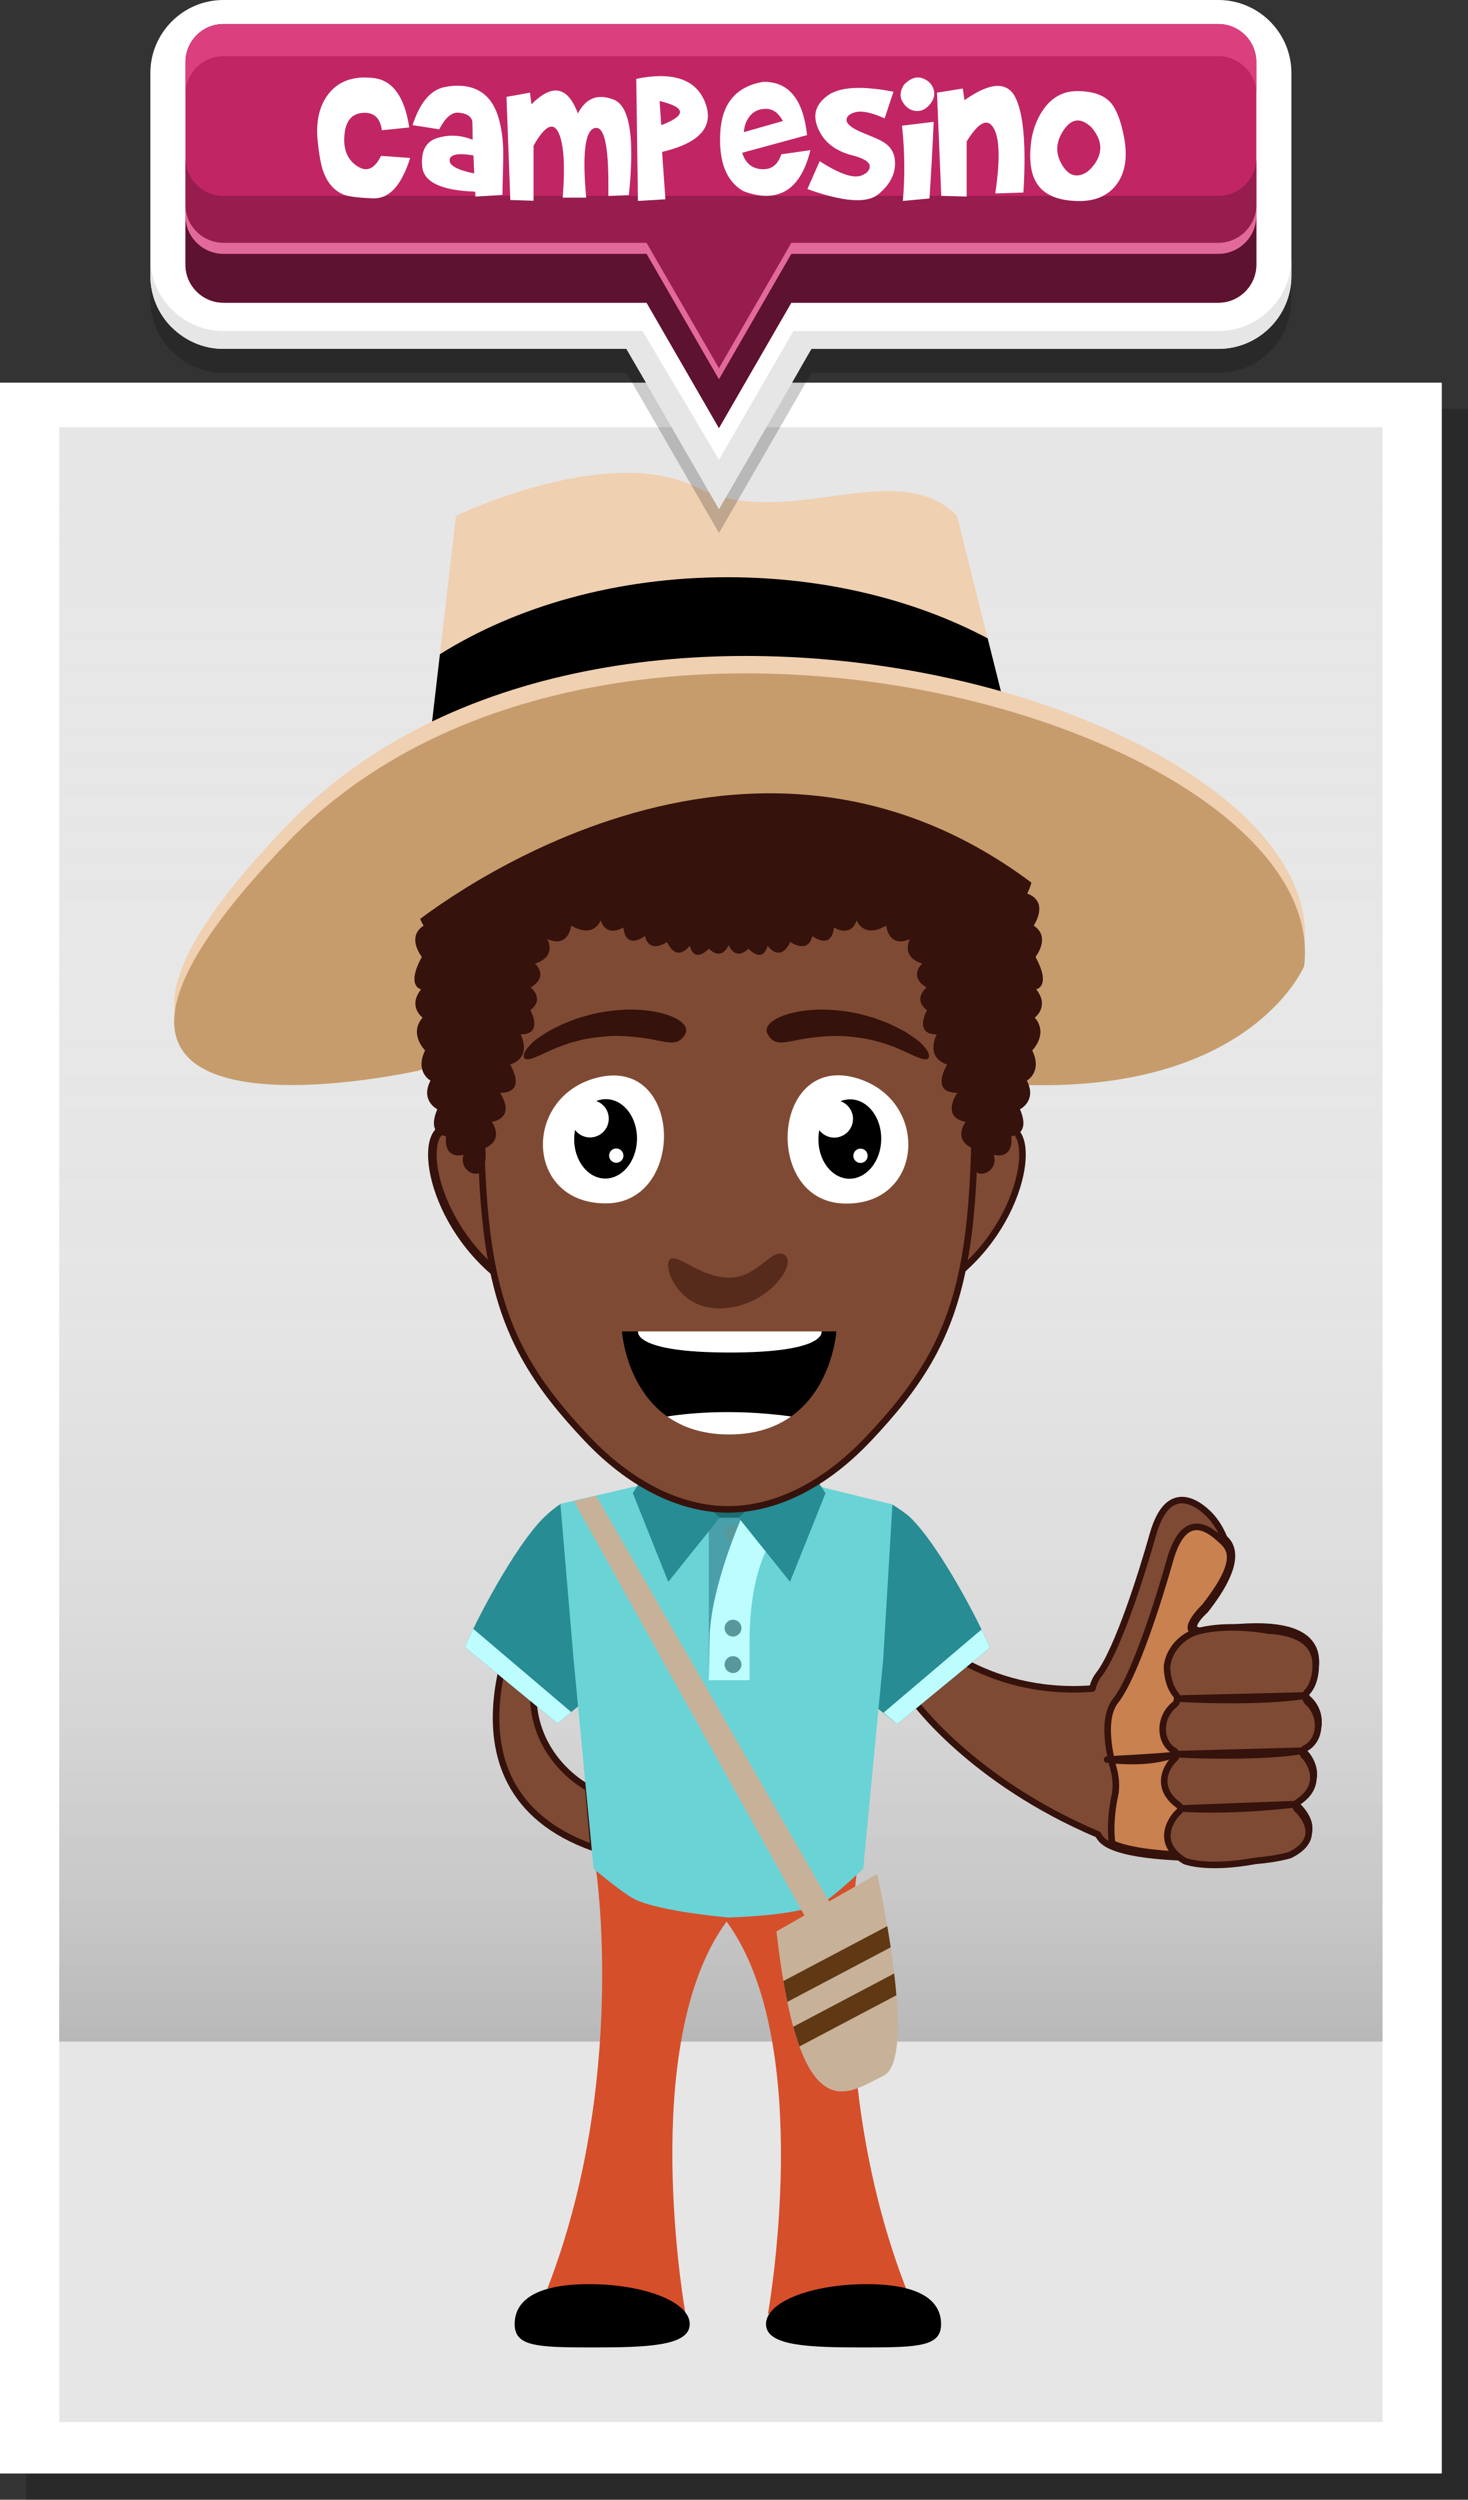 <?xml version="1.0" encoding="utf-8"?>
<!-- Generator: Adobe Illustrator 21.0.0, SVG Export Plug-In . SVG Version: 6.00 Build 0)  -->
<svg version="1.1" id="Capa_1" xmlns="http://www.w3.org/2000/svg" xmlns:xlink="http://www.w3.org/1999/xlink" x="0px" y="0px"
	 viewBox="0 0 224 381.383" style="enable-background:new 0 0 224 381.383;" xml:space="preserve">
<rect x="0" y="0" width="224" height="381.383" fill="#333333" stroke="none"/>
<g>
	<g>
		<g>
			<rect x="4" y="62.385" style="opacity:0.2;" width="220" height="318.998"/>
			<rect y="58.384" style="fill:#FFFFFF;" width="220" height="318.998"/>
			<rect x="9.04" y="65.184" style="fill:#E6E6E6;" width="201.921" height="304.349"/>
			
				<linearGradient id="SVGID_1_" gradientUnits="userSpaceOnUse" x1="525.807" y1="1391.905" x2="772.116" y2="1391.905" gradientTransform="matrix(0 1 -1 0 1501.906 -460.623)">
				<stop  offset="0" style="stop-color:#FFFFFF;stop-opacity:0"/>
				<stop  offset="0.222" style="stop-color:#FCFCFC;stop-opacity:0.222"/>
				<stop  offset="0.358" style="stop-color:#F4F4F4;stop-opacity:0.358"/>
				<stop  offset="0.471" style="stop-color:#E6E6E6;stop-opacity:0.471"/>
				<stop  offset="0.571" style="stop-color:#D1D1D1;stop-opacity:0.571"/>
				<stop  offset="0.663" style="stop-color:#B6B6B6;stop-opacity:0.663"/>
				<stop  offset="0.748" style="stop-color:#969696;stop-opacity:0.748"/>
				<stop  offset="0.829" style="stop-color:#6F6F6F;stop-opacity:0.829"/>
				<stop  offset="0.907" style="stop-color:#424242;stop-opacity:0.907"/>
				<stop  offset="0.978" style="stop-color:#101010;stop-opacity:0.978"/>
				<stop  offset="1" style="stop-color:#000000"/>
			</linearGradient>
			<rect x="9.04" y="65.184" style="opacity:0.2;fill:url(#SVGID_1_);" width="201.921" height="246.31"/>
		</g>
	</g>
	<g>
		<defs>
			<filter id="Adobe_OpacityMaskFilter" filterUnits="userSpaceOnUse" x="60.08" y="340.654" width="104.605" height="27.047">
				<feFlood  style="flood-color:white;flood-opacity:1" result="back"/>
				<feBlend  in="SourceGraphic" in2="back" mode="normal"/>
			</filter>
		</defs>
		<mask maskUnits="userSpaceOnUse" x="60.08" y="340.654" width="104.605" height="27.047" id="XMLID_2_">
		</mask>
		
			<ellipse id="XMLID_124_" transform="matrix(1 -0.01 0.01 1 -3.455 1.115)" style="opacity:0.5;mask:url(#XMLID_2_);fill:#999999;" cx="112.383" cy="354.178" rx="52.305" ry="13.514"/>
		<g>
			<g>
				<g>
					<rect x="90.951" y="281.207" width="39.879" height="4.055"/>
					<path style="fill:#A7A9AC;" d="M113.016,285.913h-4.292c-1.711,0-3.103-1.2-3.103-2.675c0-1.478,1.392-2.681,3.103-2.681h4.292
						c1.71,0,3.102,1.203,3.102,2.681C116.118,284.713,114.727,285.913,113.016,285.913z M108.724,281.858
						c-0.993,0-1.801,0.618-1.801,1.379c0,0.758,0.808,1.374,1.801,1.374h4.292c0.992,0,1.8-0.616,1.8-1.374
						c0-0.761-0.808-1.379-1.8-1.379H108.724z"/>
				</g>
				<g>
					<path style="fill:#D54F2B;" d="M110.891,293.205c13.675,18.695,6.277,59.917,6.277,59.917
						c8.906-6.356,21.098-3.936,21.098-3.936c-12.259-31.54-7.476-63.924-7.476-63.924h-39.84c0,0,4.826,32.384-7.432,63.924
						c0,0,12.192-2.42,21.098,3.936c0,0-7.443-41.222,6.229-59.917"/>
					<path d="M143.595,354.584c0,3.366-3.22,3.569-11.708,3.569c-8.489,0-15.003-0.203-15.003-3.569
						c0-3.363,6.878-6.088,15.365-6.088C140.736,348.497,143.595,351.221,143.595,354.584z"/>
					<path d="M78.533,354.584c0,3.366,3.219,3.569,11.709,3.569c8.485,0,15.002-0.203,15.002-3.569c0-3.363-6.881-6.088-15.37-6.088
						C81.39,348.497,78.533,351.221,78.533,354.584z"/>
				</g>
				<g id="XMLID_201_">
					
						<path id="XMLID_123_" style="fill:#7F4A33;stroke:#35120C;stroke-linecap:round;stroke-linejoin:round;stroke-miterlimit:10;" d="
						M80.872,243.234c0,0-16.624,29.383,9.698,38.692l-0.801-9.147c0,0-13.344-6.738-6.413-23.353L80.872,243.234z"/>
				</g>
				<g>
					<path style="fill:#278C93;" d="M88.593,260.03c0,0-0.886-19.191-3.038-30.583c-0.961,0.631-1.79,1.347-2.376,1.901
						c-4.625,4.367-11.153,17.081-12.212,19.969l14.117,11.62L88.593,260.03z"/>
					<path style="fill:#BDFDFF;" d="M87.164,261.214l-14.948-12.696c-0.597,1.232-1.036,2.218-1.249,2.8l14.117,11.62
						L87.164,261.214z"/>
				</g>
				<g>
					<path style="fill:#7F4A33;stroke:#35120C;stroke-linecap:round;stroke-linejoin:round;stroke-miterlimit:10;" d="
						M197.953,274.445c4.244-2.632,1.991-6.155,1.169-6.96c-0.844-0.824,0.037-1.299,0.037-1.299
						c2.445-1.169,2.776-4.919,0.415-6.997c-0.745-0.658-0.24-1.485-0.24-1.485c1.649-1.587,1.429-4.546,1.429-4.546
						c-0.438-6.664-11.983-4.933-16.493-4.391c-4.506,0.542-0.361-3.098-0.361-3.098c5.362-6.83,4.396-9.683,2.877-11.003
						c-0.783-2.003-1.965-3.253-1.965-3.253s-6.116-7.268-8.925,2.773c-1.601,5.704-5.373,17.718-8.284,21.391
						c-0.453,0.572-0.737,1.281-0.926,2.05c-16.743,1.27-26.401-8.856-26.917-9.682l-0.325,11.523c0,0,8.764,12.236,28.117,20.431
						c0.209,0.392,0.463,0.736,0.78,1.008c0.313,0.27,0.715,0.511,1.183,0.726c4.406,2.03,14.821,1.795,14.821,1.795
						c8.109,0.392,12.444-0.957,12.444-0.957c5.447-2.555,1.872-6.308,1.166-6.957C197.238,274.857,197.953,274.445,197.953,274.445
						z"/>
					<path style="fill:#C98150;stroke:#35120C;stroke-linecap:round;stroke-linejoin:round;stroke-miterlimit:10;" d="
						M197.953,274.445c4.244-2.632,1.991-6.155,1.169-6.96c-0.844-0.824,0.037-1.299,0.037-1.299
						c2.445-1.169,2.776-4.919,0.415-6.997c-0.745-0.658-0.24-1.485-0.24-1.485c1.649-1.587,1.429-4.546,1.429-4.546
						c-0.438-6.664-12.586-4.641-17.095-4.099c-4.506,0.542,0.167-3.938,0.167-3.938c5.363-6.83,4.056-8.794,2.537-10.114
						c-1.642-1.534-5.611-4.968-7.866,3.092c-1.601,5.704-5.373,17.718-8.285,21.391c-2.036,2.57-1.048,7.669-0.271,10.507
						c0.333,1.223,0.421,2.756,0.175,3.88c-0.433,1.991-0.783,4.824-0.424,7.377c4.406,2.03,14.821,1.795,14.821,1.795
						c8.109,0.392,12.266-0.577,12.266-0.577c5.447-2.555,1.872-6.308,1.166-6.957C197.238,274.857,197.953,274.445,197.953,274.445
						z"/>
					<path style="fill:#C98150;" d="M168.82,281.255c-0.175-0.11-0.34-0.224-0.481-0.346
						C168.48,281.03,168.645,281.144,168.82,281.255z"/>
					<path style="fill:#C98150;" d="M169.521,281.635c-0.213-0.098-0.407-0.203-0.59-0.311
						C169.114,281.432,169.309,281.537,169.521,281.635z"/>
					<path style="fill:#C98150;" d="M184.871,231.47c-0.03-0.034-0.051-0.056-0.051-0.056S184.839,231.434,184.871,231.47z"/>
					<path style="fill:#7F4A33;stroke:#35120C;stroke-linecap:round;stroke-linejoin:round;stroke-miterlimit:10;" d="
						M179.133,268.428c-0.844,0.751-3.222,4.151,0.714,7.003c0,0,0.672,0.457-0.054,1.07c-0.717,0.607-3.866,4.509,0.977,7.426
						c0,0,0,0,0.006,0.009c0.198,0.071,3.431,1.319,10.721-0.014c0.017,0.006,0.025-0.006,0.039-0.003
						c3.467-0.297,5.283-0.887,5.283-0.887c5.272-2.57,1.835-6.308,1.152-6.963c-0.686-0.652,0.006-1.065,0.006-1.065
						c4.105-2.64,1.937-6.155,1.152-6.96c-0.819-0.824,0.039-1.302,0.039-1.302c2.363-1.18,2.694-4.922,0.421-7
						c-0.717-0.655-0.223-1.48-0.223-1.48c1.598-1.59,1.395-4.552,1.395-4.552c-0.215-3.521-3.431-4.687-7.065-4.924l-0.028-0.003
						v0.009c-0.017,0-0.037-0.009-0.062-0.011c-2.883-0.503-7.358-0.824-10.78,0.104c-2.521,0.695-4.447,2.846-4.749,5.323
						c0,0-0.088,2.761,1.415,4.436c0,0,0.443,0.858-0.319,1.474c-2.4,1.948-2.296,5.709-0.006,7.011
						C179.167,267.129,179.989,267.643,179.133,268.428z"/>
					<path style="fill:#35120C;stroke:#35120C;stroke-linecap:round;stroke-linejoin:round;stroke-miterlimit:10;" d="
						M199.223,258.678c0,0-5.715,1.177-19.604,0.477L199.223,258.678z"/>
					<path style="fill:#35120C;stroke:#35120C;stroke-linecap:round;stroke-linejoin:round;stroke-miterlimit:10;" d="
						M179.512,267.635c0,0,11.935,0.695,19.322-0.528L179.512,267.635z"/>
					<path style="fill:#35120C;stroke:#35120C;stroke-linecap:round;stroke-linejoin:round;stroke-miterlimit:10;" d="
						M180.13,275.919l17.605-0.661C197.735,275.258,188.782,276.45,180.13,275.919z"/>
					<path style="fill:#35120C;stroke:#35120C;stroke-linecap:round;stroke-linejoin:round;stroke-miterlimit:10;" d="
						M178.764,267.815c0,0-3.219,1.417-9.829,0.641C168.935,268.456,176.863,268.033,178.764,267.815z"/>
				</g>
				<g>
					<path style="fill:#278C93;" d="M133.143,260.038c0,0,0.559-18.524,3.03-30.5c0.961,0.631,2.048,1.347,2.635,1.901
						c4.625,4.367,11.153,17.081,12.212,19.969l-14.117,11.62L133.143,260.038z"/>
					<path style="fill:#BDFDFF;" d="M134.823,261.304l14.948-12.696c0.597,1.232,1.036,2.218,1.249,2.8l-14.117,11.62
						L134.823,261.304z"/>
				</g>
				<g>
					<path style="fill:#69D3D6;" d="M117.964,225.08h-6.818h-6.819l-18.817,4.359l2.014,23.778l3.052,31.892
						c0,0,4.535,3.841,6.349,4.7c3.965,1.874,14.221,2.746,14.221,2.746s10.132-0.21,14.096-2.086
						c1.816-0.857,6.473-5.36,6.473-5.36l3.052-31.892l1.406-23.679L117.964,225.08z"/>
					<g>
						<rect x="108.159" y="231.461" style="fill:#499FAA;" width="6.204" height="24.647"/>
						<circle style="fill:#57999B;" cx="111.848" cy="233.964" r="1.286"/>
						<path style="fill:#BDFDFF;" d="M113.19,231.462c0,0-4.888,10.986-4.917,18.75l-0.114,6.142h6.228v-6.089
							c0-11.583,3.901-16.079,3.901-16.079L113.19,231.462z"/>
						<g>
							<path style="fill:#278C93;" d="M101.605,221.77c-2.378,1.625-5.046,6.035-5.046,6.035l5.413,13.538l7.843-9.78h1.177l0,0
								h-1.177C109.815,231.563,100.455,223.81,101.605,221.77z"/>
							<path style="fill:#278C93;" d="M120.917,221.77c2.378,1.625,5.046,6.055,5.046,6.055l-5.413,13.518l-7.843-9.78h-1.716l0,0
								h1.716C112.708,231.563,122.067,223.81,120.917,221.77z"/>
							<path style="fill:#1A6F75;" d="M120.917,221.781c-0.438-0.299-0.867-0.427-1.267-0.427c-2.571,0-8.486,0-8.486,0
								s-5.721,0-8.293,0c-0.4,0-0.829,0.128-1.267,0.427c-1.149,2.04,8.21,9.781,8.21,9.781h1.35h1.543
								C112.708,231.563,122.067,223.821,120.917,221.781z"/>
						</g>
						<g>
							<circle style="fill:#57999B;" cx="111.848" cy="248.404" r="1.286"/>
							<circle style="fill:#57999B;" cx="111.848" cy="253.965" r="1.286"/>
						</g>
					</g>
				</g>
				<path style="fill:#EFD0B1;" d="M69.575,78.704c0,0,23.156-11.183,36.783-4.334s30.487-5.029,39.668,4.334l13.841,55.272H63.162
					L69.575,78.704z"/>
				<path d="M67.126,99.816l-2.131,18.367c11.852-8.134,28.093-13.154,46.021-13.154c17.257,0,32.95,4.653,44.671,12.255
					l-4.981-19.891c-11.029-5.849-24.776-9.325-39.69-9.325C94.144,88.069,78.762,92.515,67.126,99.816z"/>
				<path style="fill:#EFD0B1;" d="M199.002,144.748c0,0-10.646,25.712-61.091,15.959s-74.123,0-74.123,0
					s-68.313,15.271-19.825-34.936S203.364,108.256,199.002,144.748z"/>
				<path style="fill:#C69C6D;" d="M199.002,147.405c0,0-10.646,25.712-61.091,15.959s-74.123,0-74.123,0
					s-68.313,15.271-19.825-34.936S203.364,110.913,199.002,147.405z"/>
				<g>
					<g>
						
							<path style="fill:#7F4A33;stroke:#35120C;stroke-width:1.304;stroke-linecap:round;stroke-linejoin:round;stroke-miterlimit:10;" d="
							M75.946,180.373c0,0-2.691-8.239-7.604-8.239c-4.91,0-2.536,15.999,10.298,24.238L75.946,180.373z"/>
						<path style="fill:#7F4A33;stroke:#35120C;stroke-linecap:round;stroke-linejoin:round;stroke-miterlimit:10;" d="
							M146.045,180.373c0,0,2.689-8.239,7.604-8.239c4.913,0,2.531,15.999-10.301,24.238L146.045,180.373z"/>
						<path style="fill:#7F4A33;stroke:#35120C;stroke-linecap:round;stroke-linejoin:round;stroke-miterlimit:10;" d="
							M111.058,122.584c0,0,24.235,0,26.999,0s9.613,4.365,10.323,26.343c1.401,43.083-0.445,54.335-15.88,70.616
							c-7.115,7.502-14.625,10.747-21.442,10.747c-6.628,0-14.331-3.244-21.445-10.747c-15.437-16.281-17.282-27.533-15.883-70.616
							c0.713-21.978,7.559-26.343,10.325-26.343C86.819,122.584,111.058,122.584,111.058,122.584z"/>
						<g>
							<path style="fill:#35120C;" d="M136.982,159.956c-0.246-0.13-0.678-0.254-1.206-0.455c-0.531-0.195-1.169-0.443-1.919-0.607
								c-1.456-0.446-3.288-0.675-5.077-0.808c-3.613-0.175-7.041,0.573-7.638,0.703c-1.264,0.189-3.05,0.864-4.021-1.039
								c-0.539-0.983,0.441-1.965,1.94-2.609c1.495-0.666,3.501-0.974,4.953-1.059c1.443-0.133,4.6-0.042,7.539,0.714
								c0.73,0.209,1.458,0.387,2.133,0.618c0.669,0.257,1.305,0.5,1.889,0.723c1.125,0.525,2.013,0.991,2.493,1.248
								c0.909,0.624,1.957,1.197,2.627,1.948c0.697,0.717,1.146,1.389,1.062,1.92C141.545,162.33,139.04,160.814,136.982,159.956z"
								/>
						</g>
						<g>
							<path style="fill:#35120C;" d="M84.698,159.956c0.246-0.13,0.679-0.254,1.206-0.455c0.532-0.195,1.17-0.443,1.919-0.607
								c1.457-0.446,3.29-0.675,5.077-0.808c3.614-0.175,7.042,0.573,7.641,0.703c1.261,0.189,3.05,0.864,4.021-1.039
								c0.539-0.983-0.441-1.965-1.94-2.609c-1.498-0.666-3.501-0.974-4.953-1.059c-1.446-0.133-4.602-0.042-7.542,0.714
								c-0.728,0.209-1.458,0.387-2.132,0.618c-0.671,0.257-1.306,0.5-1.889,0.723c-1.127,0.525-2.015,0.991-2.495,1.248
								c-0.908,0.624-1.955,1.197-2.627,1.948c-0.698,0.717-1.146,1.389-1.062,1.92C80.137,162.33,82.64,160.814,84.698,159.956z"/>
						</g>
						<g id="XMLID_4_">
							<g id="XMLID_116_">
								<path id="XMLID_120_" style="fill:#FFFFFF;" d="M90.994,164.451c-11.337,3-10.843,19.185,1.474,19.152
									C104.785,183.571,104.187,160.961,90.994,164.451z"/>
								
									<ellipse id="XMLID_119_" transform="matrix(0.021 -1 1 0.021 -83.294 262.467)" cx="92.361" cy="173.761" rx="6.055" ry="4.793"/>
								
									<ellipse id="XMLID_118_" transform="matrix(0.021 -1 1 0.021 -82.541 257.082)" style="fill:#FFFFFF;" cx="89.986" cy="170.683" rx="2.859" ry="2.859"/>
								
									<ellipse id="XMLID_117_" transform="matrix(0.021 -1 1 0.021 -84.256 266.599)" style="fill:#FFFFFF;" cx="93.989" cy="176.318" rx="1.093" ry="1.093"/>
							</g>
							<g id="XMLID_8_">
								<path id="XMLID_115_" style="fill:#FFFFFF;" d="M130.875,164.542c11.202,3.471,10.032,19.621-2.273,19.074
									C116.297,183.069,117.84,160.503,130.875,164.542z"/>
								
									<ellipse id="XMLID_30_" transform="matrix(0.021 -1 1 0.021 -46.846 299.759)" cx="129.625" cy="173.797" rx="6.055" ry="4.793"/>
								
									<ellipse id="XMLID_25_" transform="matrix(0.021 -1 1 0.021 -46.093 294.373)" style="fill:#FFFFFF;" cx="127.25" cy="170.72" rx="2.859" ry="2.859"/>
								
									<ellipse id="XMLID_9_" transform="matrix(0.021 -1 1 0.021 -47.808 303.891)" style="fill:#FFFFFF;" cx="131.254" cy="176.355" rx="1.093" ry="1.093"/>
							</g>
						</g>
						<path id="XMLID_3_" style="fill:#562B1C;" d="M102.122,192.265c1.027-1.362,4.09,2.351,8.769,2.655
							c4.68,0.304,6.74-4.664,8.785-3.489c2.045,1.175-2.067,7.601-9.089,8.168C103.565,200.167,101.241,193.433,102.122,192.265z"
							/>
						<g>
							<path d="M127.622,203.134c0,0-0.551,8.46-6.899,12.977c-2.304,1.641-5.376,2.754-9.465,2.754
								c-4.083,0-7.146-1.111-9.452-2.749c-6.349-4.514-6.905-12.982-6.905-12.982H127.622z"/>
							<path style="fill:#FFFFFF;" d="M97.368,203.134h27.988c0,0,0.926,3.223-13.994,3.223S97.368,203.134,97.368,203.134z"/>
							<path style="fill:#FFFFFF;" d="M120.722,216.111c-2.304,1.641-5.376,2.754-9.465,2.754c-4.083,0-7.146-1.111-9.452-2.749
								C104.064,215.749,111.351,214.817,120.722,216.111z"/>
						</g>
					</g>
					<path style="fill:#35120C;" d="M111.184,144.176c0,0-0.934,2.559-3.025,0.569c0,0-2.148,2.386-2.917-0.456
						c0,0-1.872,2.73-3.466-0.568c0,0-2.695,1.932-3.355-0.91c0,0-2.917,2.274-3.301-1.307c0,0-2.53,1.648-3.466-1.08
						c0,0-0.99,2.843-4.511,0.797c0,0-0.33,3.525-3.631,2.046c0,0,1.542,2.672-1.87,3.751c0,0,2.202,1.932-0.66,3.637
						c0,0,2.197,1.762-0.056,3.468c0,0,2.092,3.694-1.486,3.694c0,0,1.87,3.466-1.596,4.604c0,0,2.698,4.32-1.54,4.32
						c0,0,2.584,3.638-1.266,4.434c0,0,1.981,2.614-0.99,3.978c0,0,0.33,2.389-0.549,3.525c-0.879,1.136-3.523-0.229-2.752-2.502
						c0,0-3.025,0.967-2.695-2.841c0,0-3.025-0.113-1.32-4.092c0,0-2.639-1.307-1.044-4.376c0,0-2.422-1.307-0.825-4.604
						c0,0-2.53-2.502-0.384-5.002c0,0-2.313-1.704-0.222-4.319c0,0-2.365-0.397,0.111-4.945c0,0-2.424-3.012,0.273-4.774
						c0,0-2.474-3.638,0.993-4.889c0,0-2.584-4.717,1.486-4.775c0,0-2.256-3.522,2.419-5.853c0,0-1.377-4.719,3.685-5.23
						c0,0-0.604-4.263,3.907-4.433c0,0,0.384-3.922,4.456-3.24c0,0-0.276-4.204,4.787-2.614c0,0-0.165-3.581,4.732-1.933
						c0,0-0.003-3.695,5.39-1.251c0,0,1.707-3.183,4.567-1.136c0,0,1.978-3.524,5.006-0.512c0,0,1.594-1.307,5.117-1.307
						c3.523,0,5.117,1.307,5.117,1.307c3.028-3.012,5.006,0.512,5.006,0.512c2.86-2.046,4.567,1.136,4.567,1.136
						c5.392-2.445,5.39,1.251,5.39,1.251c4.897-1.648,4.732,1.933,4.732,1.933c5.062-1.591,4.787,2.614,4.787,2.614
						c4.072-0.682,4.456,3.24,4.456,3.24c4.511,0.17,3.907,4.433,3.907,4.433c5.063,0.512,3.685,5.23,3.685,5.23
						c4.676,2.331,2.419,5.853,2.419,5.853c4.069,0.057,1.485,4.775,1.485,4.775c3.466,1.251,0.993,4.889,0.993,4.889
						c2.698,1.762,0.273,4.774,0.273,4.774c2.476,4.548,0.111,4.945,0.111,4.945c2.092,2.615-0.222,4.319-0.222,4.319
						c2.146,2.5-0.384,5.002-0.384,5.002c1.596,3.297-0.825,4.604-0.825,4.604c1.594,3.069-1.044,4.376-1.044,4.376
						c1.705,3.979-1.32,4.092-1.32,4.092c0.33,3.809-2.695,2.841-2.695,2.841c0.771,2.273-1.872,3.638-2.752,2.502
						c-0.879-1.136-0.549-3.525-0.549-3.525c-2.971-1.364-0.99-3.978-0.99-3.978c-3.85-0.795-1.266-4.434-1.266-4.434
						c-4.237,0-1.54-4.32-1.54-4.32c-3.466-1.138-1.596-4.604-1.596-4.604c-3.577,0-1.486-3.694-1.486-3.694
						c-2.254-1.705-0.057-3.468-0.057-3.468c-2.863-1.705-0.66-3.637-0.66-3.637c-3.412-1.079-1.87-3.751-1.87-3.751
						c-3.301,1.479-3.631-2.046-3.631-2.046c-3.52,2.046-4.511-0.797-4.511-0.797c-0.936,2.728-3.466,1.08-3.466,1.08
						c-0.384,3.581-3.301,1.307-3.301,1.307c-0.66,2.841-3.355,0.91-3.355,0.91c-1.594,3.297-3.466,0.568-3.466,0.568
						c-0.769,2.842-2.917,0.456-2.917,0.456C112.118,146.735,111.184,144.176,111.184,144.176z"/>
				</g>
				<polygon style="fill:#C7B299;" points="87.567,229.037 123.463,293.534 127.25,291.379 90.951,228.179 				"/>
				<path style="fill:#C7B299;" d="M118.478,294.675l15.368-8.763c0,0,6.358,28.168,0.978,30.777
					C129.443,319.299,122.026,325.822,118.478,294.675z"/>
				<g>
					<path style="fill:#603813;" d="M135.391,293.875l-15.856,8.37c0.194,1.137,0.396,2.188,0.603,3.185l15.77-8.324
						C135.741,295.988,135.566,294.902,135.391,293.875z"/>
					<path style="fill:#603813;" d="M136.779,304.421c-0.089-1.096-0.205-2.212-0.336-3.326l-15.399,8.129
						c0.307,1.113,0.624,2.111,0.95,3.002L136.779,304.421z"/>
				</g>
				<path style="fill:#C69C6D;" d="M62.367,141.556c0,0,50.209-41.947,96.319-5.894c0,0-2.066-32.049-44.457-32.694
					C77.344,102.408,62.367,123.399,62.367,141.556z"/>
			</g>
		</g>
	</g>
	<g>
		<path style="opacity:0.2;fill-rule:evenodd;clip-rule:evenodd;" d="M34.088,56.886h61.499l1.932,3.345l0.009-0.005l7.556,13.087
			l4.624,8.011l4.614-7.989l7.566-13.103v-0.022l1.919-3.323h62.104c3.07,0,5.858-1.253,7.874-3.269
			c2.016-2.016,3.269-4.805,3.269-7.874V14.803c0-3.069-1.253-5.858-3.269-7.874s-4.804-3.269-7.874-3.269H34.088
			c-3.07,0-5.858,1.253-7.874,3.269s-3.269,4.805-3.269,7.874v30.941c0,3.069,1.253,5.858,3.269,7.874h0.02
			C28.254,55.635,31.035,56.886,34.088,56.886L34.088,56.886z M98.662,46.184H34.088c-0.124,0-0.237-0.049-0.318-0.123l0.01-0.01
			c-0.081-0.081-0.133-0.191-0.133-0.308V14.803c0-0.116,0.052-0.227,0.133-0.308c0.08-0.081,0.191-0.133,0.308-0.133h151.824
			c0.116,0,0.227,0.052,0.308,0.133c0.081,0.08,0.133,0.191,0.133,0.308v30.941c0,0.116-0.052,0.227-0.133,0.308
			c-0.08,0.081-0.191,0.133-0.308,0.133h-65.167h-3.063l-1.556,2.697l-3.467,6.003l-0.009-0.005l-2.953,5.113l-2.939-5.091v-0.022
			l-3.477-6.02l-1.545-2.675H98.662z"/>
		<path style="fill-rule:evenodd;clip-rule:evenodd;fill:#FFFFFF;" d="M34.088,53.225h61.499l1.932,3.345l0.009-0.005l7.556,13.087
			l4.624,8.011l4.614-7.988l7.566-13.103v-0.022l1.919-3.323h62.104c3.07,0,5.858-1.253,7.874-3.269
			c2.016-2.016,3.269-4.805,3.269-7.874V11.142c0-3.069-1.253-5.858-3.269-7.874S188.982,0,185.912,0H34.088
			c-3.07,0-5.858,1.253-7.874,3.269s-3.269,4.805-3.269,7.874v30.941c0,3.069,1.253,5.858,3.269,7.874h0.02
			C28.254,51.974,31.035,53.225,34.088,53.225L34.088,53.225z M98.662,42.524H34.088c-0.124,0-0.237-0.049-0.318-0.123l0.01-0.01
			c-0.081-0.081-0.133-0.191-0.133-0.308V11.142c0-0.116,0.052-0.227,0.133-0.308c0.08-0.081,0.191-0.133,0.308-0.133h151.824
			c0.116,0,0.227,0.052,0.308,0.133c0.081,0.081,0.133,0.191,0.133,0.308v30.941c0,0.116-0.052,0.227-0.133,0.308
			c-0.08,0.081-0.191,0.133-0.308,0.133h-65.167h-3.063l-1.556,2.697l-3.467,6.003l-0.009-0.005l-2.953,5.114l-2.939-5.092v-0.022
			l-3.477-6.02l-1.545-2.675H98.662z"/>
		<path style="fill-rule:evenodd;clip-rule:evenodd;fill:#C12564;" d="M34.088,46.186h64.574l3.477,6.02l7.565,13.105l7.565-13.105
			l3.476-6.02h65.167c3.185,0,5.791-2.606,5.791-5.791V9.452c0-3.185-2.606-5.79-5.791-5.79H34.088c-3.185,0-5.791,2.605-5.791,5.79
			v30.942C28.297,43.578,30.903,46.186,34.088,46.186z"/>
		<path style="fill-rule:evenodd;clip-rule:evenodd;fill:#E6E6E6;" d="M97.519,56.571L97.519,56.571L97.519,56.571z M109.709,70.153
			L98.05,50.501H34.088c-3.053,0-5.834-1.251-7.853-3.269h-0.02c-2.016-2.016-3.269-4.805-3.269-7.874v2.725
			c0,3.069,1.253,5.858,3.269,7.874h0.02c2.02,2.017,4.8,3.269,7.853,3.269h61.499l1.941,3.34l7.556,13.087l4.624,8.011l4.614-7.988
			l7.566-13.103v-0.022l1.919-3.323h62.104c3.07,0,5.858-1.253,7.874-3.269c2.016-2.016,3.269-4.805,3.269-7.874v-2.725
			c0,3.069-1.253,5.858-3.269,7.874c-2.016,2.016-4.804,3.269-7.874,3.269h-64.848L109.709,70.153z"/>
		<path style="fill-rule:evenodd;clip-rule:evenodd;fill:#5D1230;" d="M98.662,38.725H34.088c-0.147,0-0.295-0.005-0.441-0.017
			c-2.981-0.227-5.351-2.738-5.351-5.775v7.46c0,3.037,2.37,5.547,5.351,5.775c0.145,0.011,0.292,0.017,0.441,0.017h64.574
			l0.691,1.195l2.786,4.825l7.565,13.105l7.565-13.105l2.786-4.825l0.69-1.195h65.167c0.148,0,0.295-0.005,0.441-0.017
			c2.981-0.227,5.351-2.738,5.351-5.775v-7.46c0,3.037-2.37,5.547-5.351,5.775c-0.145,0.011-0.294,0.017-0.441,0.017h-65.167
			l-2.193,3.798l-1.283,2.221l-7.565,13.105l-7.565-13.105l-1.283-2.221L98.662,38.725z"/>
		<path style="fill-rule:evenodd;clip-rule:evenodd;fill:#E26A9A;" d="M98.662,37.036H34.088c-0.147,0-0.295-0.005-0.441-0.017
			c-2.981-0.227-5.351-2.738-5.351-5.775v1.689c0,3.037,2.37,5.547,5.351,5.775l0.441,0.017h64.574l2.193,3.798l1.283,2.221
			l7.565,13.105l7.565-13.105l1.283-2.221l2.193-3.798h65.167l0.441-0.017c2.981-0.227,5.351-2.738,5.351-5.775v-1.689
			c0,3.037-2.37,5.547-5.351,5.775c-0.145,0.011-0.294,0.017-0.441,0.017h-65.167l-3.476,6.02l-7.565,13.105l-7.565-13.105
			L98.662,37.036z"/>
		<path style="fill-rule:evenodd;clip-rule:evenodd;fill:#DA3F7E;" d="M28.297,14.362c0-3.185,2.606-5.79,5.791-5.79h151.824
			c3.185,0,5.791,2.605,5.791,5.79v-4.91c0-1.38-0.489-2.652-1.302-3.649c-1.065-1.305-2.684-2.141-4.489-2.141H34.088
			c-1.805,0-3.424,0.836-4.489,2.141c-0.813,0.997-1.302,2.269-1.302,3.649V14.362z"/>
		<path style="fill-rule:evenodd;clip-rule:evenodd;fill:#961D4E;" d="M185.912,29.887H34.088c-0.148,0-0.295-0.005-0.441-0.017
			c-2.981-0.227-5.351-2.736-5.351-5.773v7.148c0,3.037,2.37,5.547,5.351,5.775l0.441,0.017h64.574l3.477,6.02l7.565,13.105
			l7.565-13.105l3.476-6.02h65.167l0.441-0.017c2.981-0.227,5.351-2.738,5.351-5.775v-7.148c0,3.038-2.37,5.546-5.351,5.773
			C186.207,29.882,186.06,29.887,185.912,29.887z"/>
	</g>
	<g>
		<g>
			<path style="fill:#FFFFFF;" d="M58.269,19.873c-0.254-1.896-1.229-2.78-2.922-2.652c-1.694,0.127-2.626,1.271-2.796,3.431
				c-0.021,0.265-0.032,0.487-0.032,0.667c0,1.811,0.657,3.15,1.97,4.019c0.477,0.317,0.921,0.477,1.334,0.477
				c0.879,0,1.652-0.678,2.319-2.033l4.447,0.317c-1.324,4.193-3.198,6.247-5.623,6.163c-2.425-0.085-4.002-0.302-4.733-0.651
				c-1.334-0.636-2.298-1.773-2.891-3.415c-0.35-0.964-0.636-2.478-0.858-4.543c-0.063-0.593-0.095-1.122-0.095-1.588
				c0-2.393,0.604-4.336,1.811-5.829c1.303-1.609,3.124-2.414,5.464-2.414c0.498,0,0.979,0.031,1.445,0.095
				c2.859,0.393,4.638,2.901,5.337,7.529L58.269,19.873z"/>
			<path style="fill:#FFFFFF;" d="M67.719,13.313c0.709-0.159,1.403-0.238,2.081-0.238c3.283,0,5.395,1.704,6.337,5.114
				c0.487,1.769,0.704,3.802,0.651,6.099l-0.127,5.448l-4.114,0.254l-0.032-0.746c-5.167-0.18-7.862-1.451-8.085-3.813
				c-0.032-0.339-0.047-0.587-0.047-0.746c0-1.927,0.773-3.135,2.319-3.621c0.773-0.244,1.541-0.365,2.303-0.365
				c1.017,0,2.054,0.206,3.113,0.619c-0.011-1.821-0.032-2.785-0.064-2.891c-0.212-0.73-0.916-1.144-2.112-1.239
				c-1.017-0.085-1.991,0.763-2.922,2.541l-4.066-0.635C64.055,15.706,65.644,13.779,67.719,13.313z M70.356,23.526
				c-1.112,0-1.694,0.291-1.747,0.873c-0.085,0.848,1.165,1.535,3.748,2.065l-0.111-2.748C71.505,23.59,70.875,23.526,70.356,23.526
				z"/>
			<path style="fill:#FFFFFF;" d="M80.871,14.139l0.222,1.779c1.387-1.408,2.621-2.112,3.701-2.112c1.387,0,2.515,1.17,3.383,3.51
				c0.879-1.684,2.054-2.525,3.526-2.525c0.614,0,1.276,0.143,1.985,0.429c1.758,0.71,2.637,3.468,2.637,8.275
				c0,1.801-0.122,3.892-0.365,6.274l-3.129,0.127c0-0.657,0-1.276,0-1.858c0-5.687-0.611-8.529-1.834-8.529
				c-1.212,0-1.818,1.874-1.818,5.622c0,1.409,0.09,3.082,0.27,5.02h-3.59c0.127-1.567,0.191-2.976,0.191-4.225
				c0-2.637-0.276-4.532-0.826-5.687c-0.296-0.614-0.651-0.922-1.064-0.922c-0.731,0-1.647,0.97-2.748,2.907v8.402l-3.542-0.111
				l-0.587-15.74L80.871,14.139z"/>
			<path style="fill:#FFFFFF;" d="M100.788,11.613c3.537,0,5.818,1.372,6.846,4.114c0.254,0.678,0.381,1.323,0.381,1.938
				c0,2.573-2.33,4.41-6.989,5.512l0.508,7.227l-4.193,0.254l-0.254-18.631C98.442,11.751,99.676,11.613,100.788,11.613z
				 M103.758,17.062c-0.042-0.614-1.08-1.165-3.113-1.652l0.254,3.686C102.848,18.354,103.8,17.676,103.758,17.062z"/>
			<path style="fill:#FFFFFF;" d="M113.257,23.304c0.476,1.599,1.487,2.436,3.034,2.51c1.439,0.074,2.414-0.684,2.922-2.271
				l4.447-0.636c-1.133,4.648-3.383,6.973-6.75,6.973c-1.038,0-2.197-0.238-3.479-0.715c-2.373-1.354-3.558-3.96-3.558-7.814
				c0-0.328,0.01-0.693,0.032-1.096c0.233-4.458,2.403-7.047,6.511-7.767c3.896-0.085,6.141,2.624,6.734,8.126L113.257,23.304z
				 M114.472,17.642c-0.588,0.693-0.908,1.532-0.961,2.518l5.956-1.7c-0.688-1.238-1.546-1.858-2.572-1.858
				C115.867,16.601,115.06,16.948,114.472,17.642z"/>
			<path style="fill:#FFFFFF;" d="M123.199,28.847l1.875-4.257c2.393,1.557,4.246,2.335,5.559,2.335c0.466,0,0.916-0.138,1.35-0.413
				c0.488-0.307,0.731-0.683,0.731-1.127c0-0.668-0.89-1.229-2.669-1.685c-2.572-0.656-4.305-2.006-5.193-4.05
				c-0.297-0.678-0.445-1.303-0.445-1.874c0-1.218,0.625-2.282,1.875-3.192c1.069-0.784,2.662-1.176,4.781-1.176
				c1.492,0,3.25,0.196,5.272,0.588l-1.351,4.066c-1.535-0.688-2.779-1.033-3.732-1.033c-0.465,0-0.904,0.102-1.318,0.303
				c-0.508,0.243-0.762,0.572-0.762,0.985c0,0.382,0.339,0.79,1.017,1.225c0.466,0.297,1.376,0.711,2.731,1.24
				c1.145,0.445,1.97,0.891,2.479,1.336c0.74,0.646,1.133,1.517,1.175,2.608c0.074,1.791-0.763,3.419-2.509,4.882
				c-0.742,0.625-1.827,0.938-3.257,0.938C128.891,30.546,126.355,29.98,123.199,28.847z"/>
			<path style="fill:#FFFFFF;" d="M140.051,11.82c0.233,0,0.445,0.031,0.636,0.095c0.89,0.297,1.472,0.848,1.747,1.652
				c0.085,0.243,0.127,0.487,0.127,0.73c0,0.54-0.217,1.075-0.65,1.604c-0.625,0.762-1.346,1.106-2.16,1.032
				c-0.816-0.074-1.478-0.514-1.986-1.318c-0.232-0.371-0.349-0.747-0.349-1.128c0-0.487,0.169-1.001,0.508-1.541
				C138.643,12.196,139.353,11.82,140.051,11.82z M142.466,18.586c-0.169,3.929-0.382,7.825-0.636,11.69l-4.066,0.381
				c0.148-1.651,0.223-3.33,0.223-5.035c0-2.117-0.116-4.267-0.35-6.448L142.466,18.586z"/>
			<path style="fill:#FFFFFF;" d="M146.914,13.504l0.254,1.778c2.064-1.45,3.758-2.176,5.082-2.176c1.229,0,2.139,0.619,2.732,1.858
				c0.899,1.885,1.35,4.982,1.35,9.292c0,1.546-0.059,3.251-0.174,5.114l-4.289,0.143c0.339-2.287,0.508-4.219,0.508-5.797
				c0-1.928-0.254-3.32-0.762-4.178c-0.328-0.55-0.705-0.826-1.128-0.826c-0.815,0-1.812,0.959-2.986,2.875v8.402l-3.876-0.111
				l-0.65-15.74L146.914,13.504z"/>
			<path style="fill:#FFFFFF;" d="M157.206,23.24c0.073-2.414,0.672-4.489,1.794-6.227c1.335-2.075,3.119-3.113,5.354-3.113
				c2.361,0,4.066,0.583,5.114,1.747c0.857,0.953,1.53,2.658,2.017,5.115c0.191,0.963,0.287,1.874,0.287,2.731
				c0,1.843-0.456,3.378-1.367,4.606c-1.334,1.8-3.361,2.657-6.082,2.573c-2.5-0.074-4.332-0.71-5.496-1.906
				C157.661,27.571,157.121,25.729,157.206,23.24z M166.545,19.428c-0.741-0.698-1.439-1.048-2.096-1.048
				c-0.806,0-1.547,0.529-2.225,1.588c-0.604,0.943-0.904,1.858-0.904,2.748c0,0.837,0.274,1.694,0.825,2.573
				c0.614,0.984,1.323,1.478,2.128,1.478c0.922,0,1.764-0.482,2.525-1.446c0.73-0.91,1.097-1.837,1.097-2.779
				C167.896,21.524,167.445,20.487,166.545,19.428z"/>
		</g>
	</g>
</g>
</svg>
